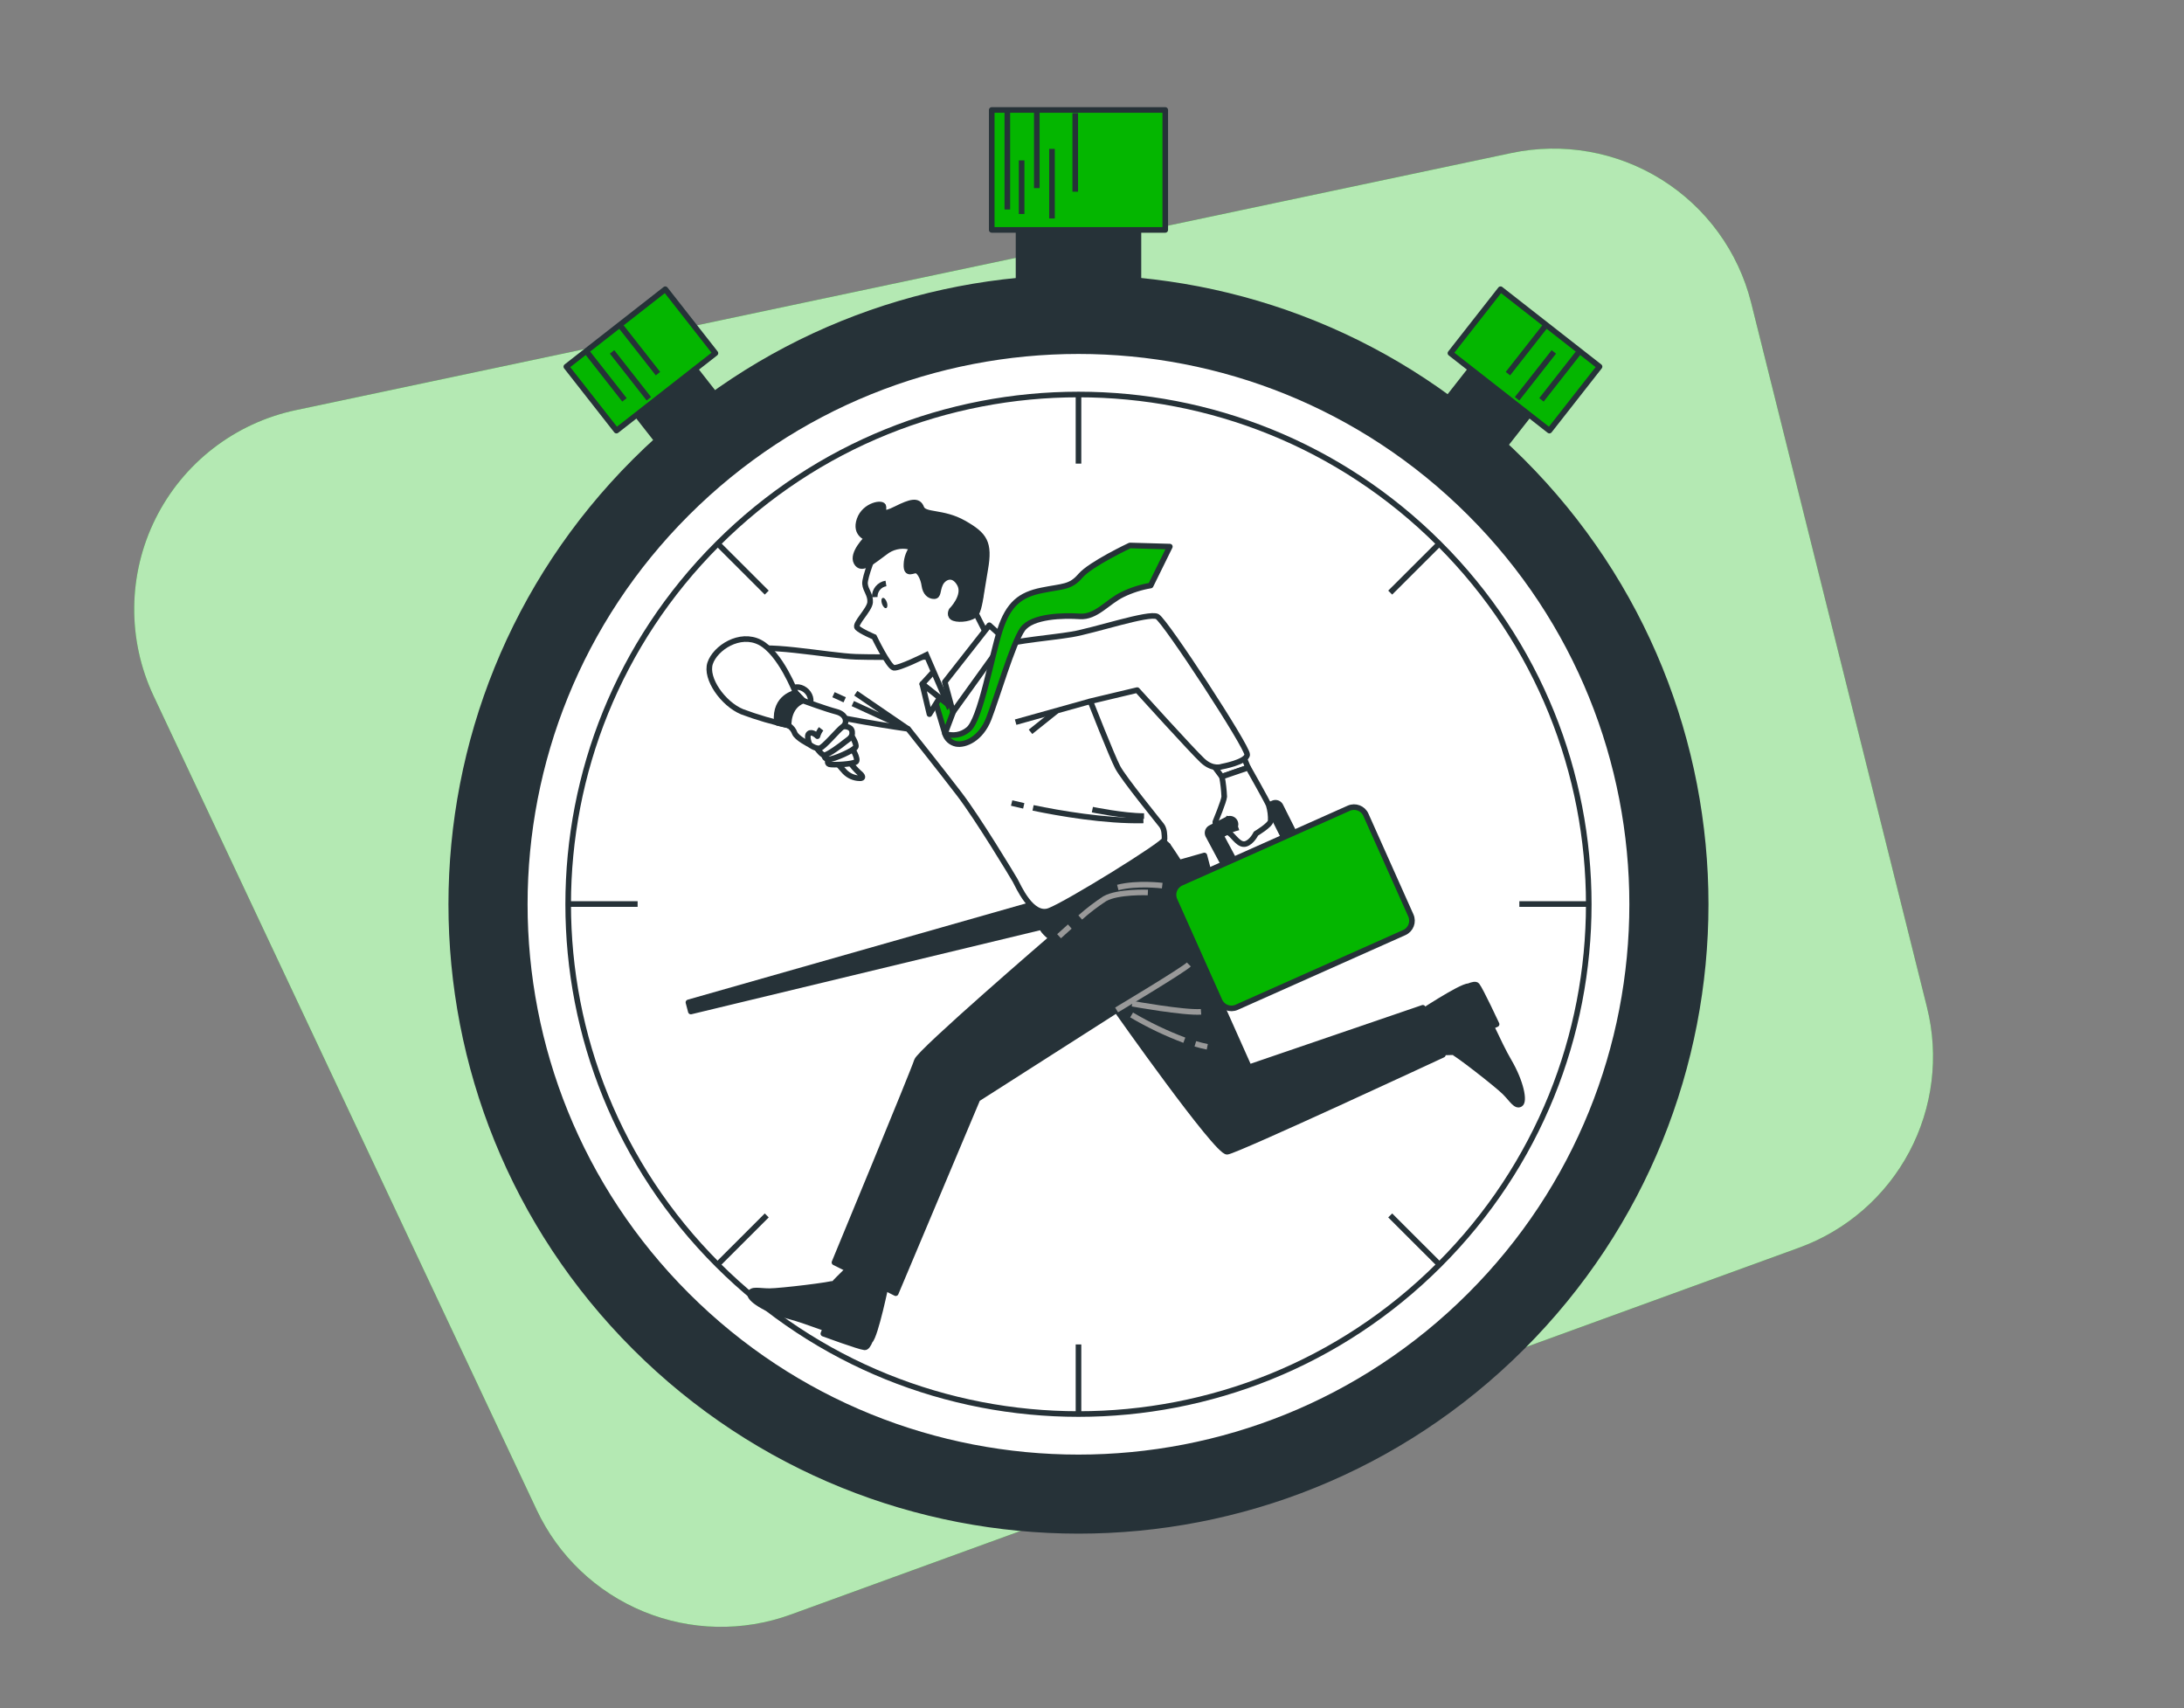 <svg width="390" height="305" viewBox="0 0 390 305" fill="none" xmlns="http://www.w3.org/2000/svg">
<rect x="0" y="0" width="390" height="305" fill="#808080" stroke="none"/>
<g clip-path="url(#clip0_15_215)">
<path d="M269.88 27.328L52.8 73.243C47.436 74.379 42.398 76.711 38.064 80.066C33.729 83.421 30.21 87.711 27.769 92.616C25.329 97.521 24.029 102.913 23.969 108.391C23.909 113.868 25.089 119.287 27.421 124.245L95.846 269.62C99.709 277.826 106.506 284.293 114.899 287.748C123.293 291.203 132.677 291.397 141.206 288.292L321.261 222.784C329.705 219.712 336.711 213.626 340.928 205.7C345.146 197.773 346.276 188.568 344.1 179.858L312.706 54.077C310.426 44.946 304.687 37.055 296.699 32.066C288.711 27.076 279.097 25.378 269.88 27.328Z" fill="#04B600"/>
<path opacity="0.7" d="M269.88 27.328L52.8 73.243C47.436 74.379 42.398 76.711 38.064 80.066C33.729 83.421 30.21 87.711 27.769 92.616C25.329 97.521 24.029 102.913 23.969 108.391C23.909 113.868 25.089 119.287 27.421 124.245L95.846 269.62C99.709 277.826 106.506 284.293 114.899 287.748C123.293 291.203 132.677 291.397 141.206 288.292L321.261 222.784C329.705 219.712 336.711 213.626 340.928 205.7C345.146 197.773 346.276 188.568 344.1 179.858L312.706 54.077C310.426 44.946 304.687 37.055 296.699 32.066C288.711 27.076 279.097 25.378 269.88 27.328Z" fill="white"/>
<path d="M119.636 60.196L109.241 68.326L121.856 84.421L132.252 76.291L119.636 60.196Z" fill="#263238" stroke="#263238" stroke-linejoin="round"/>
<path d="M118.804 51.644L101.129 65.468L110.082 76.889L127.757 63.066L118.804 51.644Z" fill="#04B600" stroke="#263238" stroke-linejoin="round"/>
<path d="M104.945 63.025L111.51 71.4" stroke="#263238" stroke-linejoin="round"/>
<path d="M110.93 58.346L117.494 66.716" stroke="#263238" stroke-linejoin="round"/>
<path d="M109.299 62.836L115.864 71.205" stroke="#263238" stroke-linejoin="round"/>
<path d="M254.501 76.302L264.896 84.433L277.511 68.338L267.116 60.208L254.501 76.302Z" fill="#263238" stroke="#263238" stroke-linejoin="round"/>
<path d="M259.006 63.063L276.68 76.887L285.633 65.465L267.958 51.641L259.006 63.063Z" fill="#04B600" stroke="#263238" stroke-linejoin="round"/>
<path d="M281.825 63.025L275.26 71.4" stroke="#263238" stroke-linejoin="round"/>
<path d="M275.84 58.346L269.275 66.716" stroke="#263238" stroke-linejoin="round"/>
<path d="M277.471 62.836L270.906 71.205" stroke="#263238" stroke-linejoin="round"/>
<path d="M203.293 31.921H181.883V53.338H203.293V31.921Z" fill="#263238" stroke="#263238" stroke-linejoin="round"/>
<path d="M208.08 19.636H177.095V41.053H208.08V19.636Z" fill="#04B600" stroke="#263238" stroke-linejoin="round"/>
<path d="M179.88 19.563V37.411" stroke="#263238" stroke-linejoin="round"/>
<path d="M182.432 38.21V28.646" stroke="#263238" stroke-linejoin="round"/>
<path d="M185.144 20.045V33.587" stroke="#263238" stroke-linejoin="round"/>
<path d="M187.855 26.578V39.01" stroke="#263238" stroke-linejoin="round"/>
<path d="M192.008 20.203V34.227" stroke="#263238" stroke-linejoin="round"/>
<path d="M271.781 240.578C315.521 196.886 315.521 126.047 271.781 82.355C228.042 38.663 157.126 38.663 113.386 82.355C69.646 126.047 69.646 196.886 113.386 240.578C157.126 284.27 228.042 284.27 271.781 240.578Z" fill="#263238" stroke="#263238" stroke-linejoin="round"/>
<path d="M262.497 231.304C301.11 192.734 301.11 130.199 262.497 91.629C223.885 53.059 161.282 53.059 122.67 91.629C84.058 130.199 84.058 192.734 122.67 231.304C161.282 269.874 223.885 269.874 262.497 231.304Z" fill="white" stroke="#263238" stroke-linejoin="round"/>
<path d="M257.018 225.83C292.604 190.283 292.604 132.65 257.018 97.103C221.432 61.556 163.736 61.556 128.149 97.103C92.564 132.65 92.564 190.283 128.149 225.83C163.736 261.377 221.432 261.377 257.018 225.83Z" fill="white" stroke="#263238" stroke-linejoin="round"/>
<path d="M192.588 70.443V82.783" stroke="#263238" stroke-linejoin="round"/>
<path d="M192.588 240.059V252.4" stroke="#263238" stroke-linejoin="round"/>
<path d="M283.663 161.424H271.309" stroke="#263238" stroke-linejoin="round"/>
<path d="M113.861 161.424H101.507" stroke="#263238" stroke-linejoin="round"/>
<path d="M256.989 97.094L248.25 105.817" stroke="#263238" stroke-linejoin="round"/>
<path d="M136.919 217.026L128.187 225.755" stroke="#263238" stroke-linejoin="round"/>
<path d="M128.187 97.094L136.919 105.817" stroke="#263238" stroke-linejoin="round"/>
<path d="M248.25 217.026L256.989 225.755" stroke="#263238" stroke-linejoin="round"/>
<path d="M215.066 152.756L216.489 158.179L123.363 180.615L122.935 178.986L215.066 152.756Z" fill="#263238" stroke="#263238" stroke-linejoin="round"/>
<path d="M196.16 161.467C196.16 160.761 195.951 160.071 195.558 159.484C195.166 158.898 194.608 158.44 193.955 158.17C193.302 157.9 192.584 157.829 191.891 157.967C191.198 158.105 190.561 158.445 190.062 158.944C189.562 159.443 189.222 160.079 189.084 160.771C188.946 161.463 189.017 162.181 189.287 162.833C189.558 163.485 190.016 164.042 190.603 164.434C191.191 164.826 191.881 165.035 192.588 165.035C193.057 165.035 193.522 164.943 193.955 164.764C194.388 164.585 194.782 164.322 195.114 163.99C195.446 163.659 195.709 163.266 195.888 162.833C196.068 162.4 196.16 161.936 196.16 161.467Z" fill="white" stroke="#263238" stroke-linejoin="round"/>
<path d="M158.275 229.104L152.687 225.444C152.687 225.444 149.224 228.793 149.023 229.104C148.821 229.415 139.307 230.549 137.42 230.549C135.533 230.549 134.184 230.104 133.958 231.001C133.732 231.898 136.639 233.898 140.883 235.015C142.556 235.454 144.999 236.332 147.405 237.192L147.026 238.138C147.026 238.138 153.389 240.48 154.397 240.578C154.739 240.621 155.069 240.102 155.356 239.407C156.351 238.51 158.275 229.104 158.275 229.104Z" fill="#263238" stroke="#263238" stroke-linejoin="round"/>
<path d="M252.891 181.365L254.235 187.88C254.235 187.88 259.053 187.941 259.45 187.88C259.847 187.819 267.388 193.693 268.714 195.029C270.039 196.365 270.692 197.622 271.486 197.146C272.28 196.67 271.626 193.205 269.404 189.423C268.524 187.935 267.407 185.592 266.314 183.287L267.248 182.884C267.248 182.884 264.384 176.741 263.749 175.955C263.529 175.686 262.931 175.82 262.241 176.107C260.873 176.064 252.891 181.365 252.891 181.365Z" fill="#263238" stroke="#263238" stroke-linejoin="round"/>
<path d="M187.672 163.937C187.672 163.937 185.883 165.054 186.109 165.725C186.335 166.396 187.782 167.506 187.782 167.506C187.782 167.506 164.174 187.837 163.728 189.399C163.282 190.96 149.011 225.419 149.011 225.419L159.954 230.909L174.561 196.225L199.397 180.365C199.397 180.365 217.35 205.875 219.14 205.655C220.929 205.436 257.661 188.344 257.661 188.344L254.076 179.95L223.042 190.564L213.351 168.848C213.351 168.848 215.695 164.828 214.248 160.918C212.801 157.008 208.551 150.987 208.551 150.987L187.672 163.937Z" fill="#263238" stroke="#263238" stroke-linejoin="round"/>
<path d="M199.391 180.334C199.391 180.334 211.286 173.222 212.294 172.215" stroke="#999999" stroke-linejoin="round"/>
<path d="M192.899 163.828C194.272 162.605 195.734 161.486 197.272 160.479C199.617 159.143 204.978 159.362 204.978 159.362" stroke="#999999" stroke-linejoin="round"/>
<path d="M189.119 167.17C189.119 167.17 189.913 166.438 191.037 165.444" stroke="#999999" stroke-linejoin="round"/>
<path d="M207.543 158.136C207.543 158.136 203.079 157.575 199.604 158.472" stroke="#999999" stroke-linejoin="round"/>
<path d="M202.181 179.218C202.181 179.218 211.451 180.895 214.468 180.67" stroke="#999999" stroke-linejoin="round"/>
<path d="M213.454 186.385C214.175 186.599 214.889 186.776 215.586 186.916" stroke="#999999" stroke-linejoin="round"/>
<path d="M202.072 181.231C205.075 183.002 208.225 184.51 211.488 185.739" stroke="#999999" stroke-linejoin="round"/>
<path d="M185.877 161.931L187.666 163.937L208.551 150.993L207.207 149.657L185.877 161.931Z" fill="#263238" stroke="#263238" stroke-linejoin="round"/>
<path d="M216.257 136.091L218.175 138.671L222.865 137.049L221.906 134.749L216.257 136.091Z" fill="white" stroke="#263238" stroke-linejoin="round"/>
<path d="M166.909 117.279C166.909 117.279 157.621 117.413 152.864 117.279C148.107 117.144 134.813 114.497 133.75 116.486C132.688 118.474 134.941 123.909 141.451 126.032C147.96 128.155 162.158 130.143 162.158 130.143C162.158 130.143 167.996 137.463 171.318 141.813C174.64 146.162 180.741 156.27 181.272 157.197C181.803 158.124 184.191 163.828 187.379 162.632C190.567 161.436 207.952 150.7 207.952 149.901C207.952 149.102 207.952 148.071 207.427 147.382C206.902 146.693 200.655 139.031 199.592 137.012C198.53 134.993 194.707 125.215 194.707 125.215L203.067 123.226C203.067 123.226 212.893 134.096 214.749 135.823C216.605 137.549 218.199 136.884 218.199 136.884C218.199 136.884 222.584 136.085 222.712 134.761C222.84 133.437 208.111 110.892 206.652 110.099C205.192 109.306 195.366 112.618 191.385 113.277C187.403 113.936 182.622 114.204 177.046 115.534C173.709 116.337 170.323 116.92 166.909 117.279Z" fill="white" stroke="#263238" stroke-linejoin="round"/>
<path d="M194.64 125.239L181.364 128.948" stroke="#263238" stroke-linejoin="round"/>
<path d="M188.661 126.959L184.02 130.674" stroke="#263238" stroke-linejoin="round"/>
<path d="M150.837 124.958L148.84 124.043" stroke="#263238" stroke-linejoin="round"/>
<path d="M152.821 123.781L162.116 130.143L152.284 125.629" stroke="#263238" stroke-linejoin="round"/>
<path d="M184.478 144.253C189.15 145.223 197.302 146.65 204.178 146.498" stroke="#263238" stroke-linejoin="round"/>
<path d="M180.649 143.387C180.649 143.387 181.449 143.588 182.811 143.893" stroke="#263238" stroke-linejoin="round"/>
<path d="M195.067 144.57C195.067 144.57 200.6 145.717 204.294 145.717" stroke="#263238" stroke-linejoin="round"/>
<path d="M166.738 124.281L168.747 130.997L171.361 124.08L166.738 124.281Z" fill="#04B600" stroke="#263238" stroke-linejoin="round"/>
<path d="M167.343 119.218L164.693 122.134L169.26 125.788L171.819 121.225L167.343 119.218Z" fill="white" stroke="#263238" stroke-linejoin="round"/>
<path d="M164.693 122.134L165.975 127.52L167.801 124.599L164.693 122.134Z" fill="white" stroke="#263238" stroke-linejoin="round"/>
<path d="M156.198 98.594C156.198 98.594 154.366 103.066 154.464 104.249C154.562 105.432 155.472 106.164 155.38 107.537C155.288 108.909 152.455 111.459 153.096 112.1C153.737 112.74 156.107 113.741 156.107 113.741C156.107 113.741 158.665 119.035 159.581 119.231C160.497 119.426 165.425 116.949 165.425 116.949L169.26 125.794L176.845 114.576L174.286 109.556C174.286 109.556 176.478 103.901 174.378 99.247C172.277 94.593 165.609 94.318 162.409 94.867C159.209 95.416 156.839 96.77 156.198 98.594Z" fill="white" stroke="#263238" stroke-miterlimit="10"/>
<path d="M162.323 97.6C161.58 97.442 160.812 97.451 160.073 97.625C159.334 97.799 158.643 98.134 158.049 98.606C155.771 100.247 153.847 102.071 152.937 100.436C152.027 98.802 154.855 96.057 154.855 96.057C154.855 96.057 152.571 95.416 153.487 92.775C154.403 90.134 157.762 89.579 157.762 90.493C157.762 91.409 157.487 92.134 160.045 90.859C162.604 89.585 163.972 89.213 164.522 90.677C165.071 92.141 168.357 91.287 172.1 93.409C175.843 95.532 176.759 96.88 175.935 101.626C175.111 106.372 174.933 108.647 174.292 109.556C173.651 110.465 171.367 110.739 170.366 110.379C169.364 110.02 169.908 109.007 169.908 109.007C169.908 109.007 172.558 106.36 171.367 104.261C170.176 102.163 168.448 103.078 167.899 104.261C167.349 105.445 167.624 106.451 166.799 106.451C165.975 106.451 165.248 105.841 165.065 104.536C164.882 103.23 164.247 102.096 163.697 101.888C163.148 101.681 161.78 102.895 161.865 100.796C161.897 99.586 162.348 98.424 163.142 97.508L162.323 97.6Z" fill="#263238" stroke="#263238" stroke-miterlimit="10"/>
<path d="M156.204 106.622C156.181 106.041 156.372 105.471 156.741 105.021C157.11 104.571 157.632 104.273 158.207 104.182" stroke="#263238" stroke-miterlimit="10"/>
<path d="M158.36 107.525C158.537 108.019 158.482 108.495 158.244 108.58C158.006 108.665 157.676 108.324 157.499 107.824C157.322 107.323 157.377 106.854 157.615 106.768C157.853 106.683 158.189 107.024 158.36 107.525Z" fill="#263238"/>
<path d="M176.662 111.642L168.717 121.768L170.176 127.154L179.495 114.198L176.662 111.642Z" fill="white" stroke="#263238" stroke-linejoin="round"/>
<path d="M168.741 130.997C168.88 131.455 169.139 131.867 169.493 132.189C169.847 132.512 170.281 132.732 170.75 132.827C172.356 133.126 175.166 131.925 176.57 128.313C177.975 124.702 180.887 114.778 182.591 112.368C184.295 109.959 189.919 109.867 192.832 110.062C195.745 110.257 197.748 107.458 200.459 106.152C202.047 105.381 203.738 104.841 205.479 104.548L208.899 97.6L201.772 97.399C201.772 97.399 194.744 100.711 192.936 102.815C191.128 104.92 189.828 104.645 186.011 105.42C182.194 106.195 180.094 107.83 178.585 112.441C177.077 117.053 175.074 128.686 172.863 130.29C172.298 130.758 171.62 131.069 170.897 131.193C170.174 131.318 169.43 131.25 168.741 130.997Z" fill="#04B600" stroke="#263238" stroke-linejoin="round"/>
<path d="M144.064 123.44C144.889 124.3 145.011 125.52 144.333 126.178C143.655 126.837 142.428 126.673 141.603 125.819C140.779 124.965 140.657 123.738 141.335 123.08C142.012 122.421 143.234 122.61 144.064 123.44Z" fill="white" stroke="#263238" stroke-linejoin="round"/>
<path d="M143.411 125.105L142.086 123.702C142.086 123.702 139.362 116.614 135.729 114.717C132.095 112.819 127.723 115.705 126.813 118.425C125.903 121.146 129.127 125.684 132.51 127.087C135.227 128.104 138.015 128.919 140.852 129.527C140.852 129.527 142.422 125.849 143.411 125.105Z" fill="white" stroke="#263238" stroke-linejoin="round"/>
<path d="M138.703 128.899L138.843 129.082C140.034 129.381 140.852 129.558 140.852 129.558C140.852 129.558 142.422 125.849 143.411 125.105L142.086 123.702C142.086 123.702 138.287 124.361 138.703 128.899Z" fill="#263238" stroke="#263238" stroke-linejoin="round"/>
<path d="M151.746 136.073C152.228 136.763 152.782 137.399 153.401 137.97C154.061 138.47 154.305 139.043 153.481 138.964C152.483 138.94 151.535 138.524 150.843 137.805C150.012 136.902 149.438 136.158 149.438 136.158L151.746 136.073Z" fill="white" stroke="#263238" stroke-linejoin="round"/>
<path d="M152.162 133.59C152.162 133.59 153.316 135.487 152.907 135.981C152.498 136.475 148.693 136.64 148.113 136.475C147.533 136.311 147.948 135.566 147.948 135.566L152.162 133.59Z" fill="white" stroke="#263238" stroke-linejoin="round"/>
<path d="M152.076 131.376C152.076 131.376 152.986 132.779 152.821 133.352C152.656 133.925 148.779 135.664 147.936 135.579C147.093 135.493 147.197 134.84 147.197 134.84L152.076 131.376Z" fill="white" stroke="#263238" stroke-linejoin="round"/>
<path d="M150.513 129.723C150.513 129.723 151.997 129.558 152.162 130.631C152.327 131.705 151.417 132.034 150.843 132.529C150.269 133.023 147.789 134.84 147.209 134.84C146.629 134.84 145.554 133.187 145.554 133.187L150.513 129.723Z" fill="white" stroke="#263238" stroke-linejoin="round"/>
<path d="M143.411 125.105C143.411 125.105 147.453 126.593 149.353 127.087C151.252 127.581 151.337 129.149 150.513 129.723C149.689 130.296 147.124 133.437 146.379 133.602C145.634 133.767 144.547 132.943 144.547 132.943C144.547 132.943 142.232 131.784 141.903 130.882C141.701 130.335 141.326 129.87 140.834 129.558C140.834 129.558 140.602 126.178 143.411 125.105Z" fill="white" stroke="#263238" stroke-linejoin="round"/>
<path d="M144.565 132.943C144.565 132.943 143.906 131.376 144.486 130.961C145.066 130.546 145.97 131.455 145.97 131.455C146.101 130.977 146.325 130.529 146.629 130.137" stroke="#263238" stroke-linejoin="round"/>
<path d="M218.205 138.671C218.424 139.854 218.561 141.05 218.614 142.252C218.547 143.088 217.088 146.565 217.015 146.772C216.941 146.979 217.503 147.815 217.711 148.09C217.918 148.364 218.895 148.23 219.659 148.852C220.422 149.474 221.326 151.012 222.443 150.682C223.561 150.353 224.275 148.852 224.275 148.852C224.275 148.852 226.846 147.327 226.913 146.565C226.949 145.625 226.831 144.685 226.565 143.783C226.358 143.173 222.901 137.073 222.901 137.073L218.205 138.671Z" fill="white" stroke="#263238" stroke-linejoin="round"/>
<path d="M218.932 146.144C218.932 146.144 220.251 146.351 220.813 148.37" stroke="#263238" stroke-linejoin="round"/>
<path d="M219.628 147.187L216.636 148.718L219.421 153.927" stroke="#263238" stroke-width="3" stroke-linecap="round" stroke-linejoin="round"/>
<path d="M226.932 144.686L227.762 144.338L230.547 149.895" stroke="#263238" stroke-width="3" stroke-linejoin="round"/>
<path d="M240.851 144.319L210.922 157.661C209.755 158.181 209.231 159.548 209.752 160.714L217.783 178.69C218.304 179.856 219.672 180.38 220.839 179.859L250.769 166.517C251.936 165.997 252.46 164.63 251.939 163.464L243.908 145.488C243.387 144.322 242.019 143.798 240.851 144.319Z" fill="#04B600" stroke="#263238" stroke-linejoin="round"/>
</g>
<defs>
<clipPath id="clip0_15_215">
<rect width="458" height="305" fill="white" transform="translate(-34)"/>
</clipPath>
</defs>
</svg>
